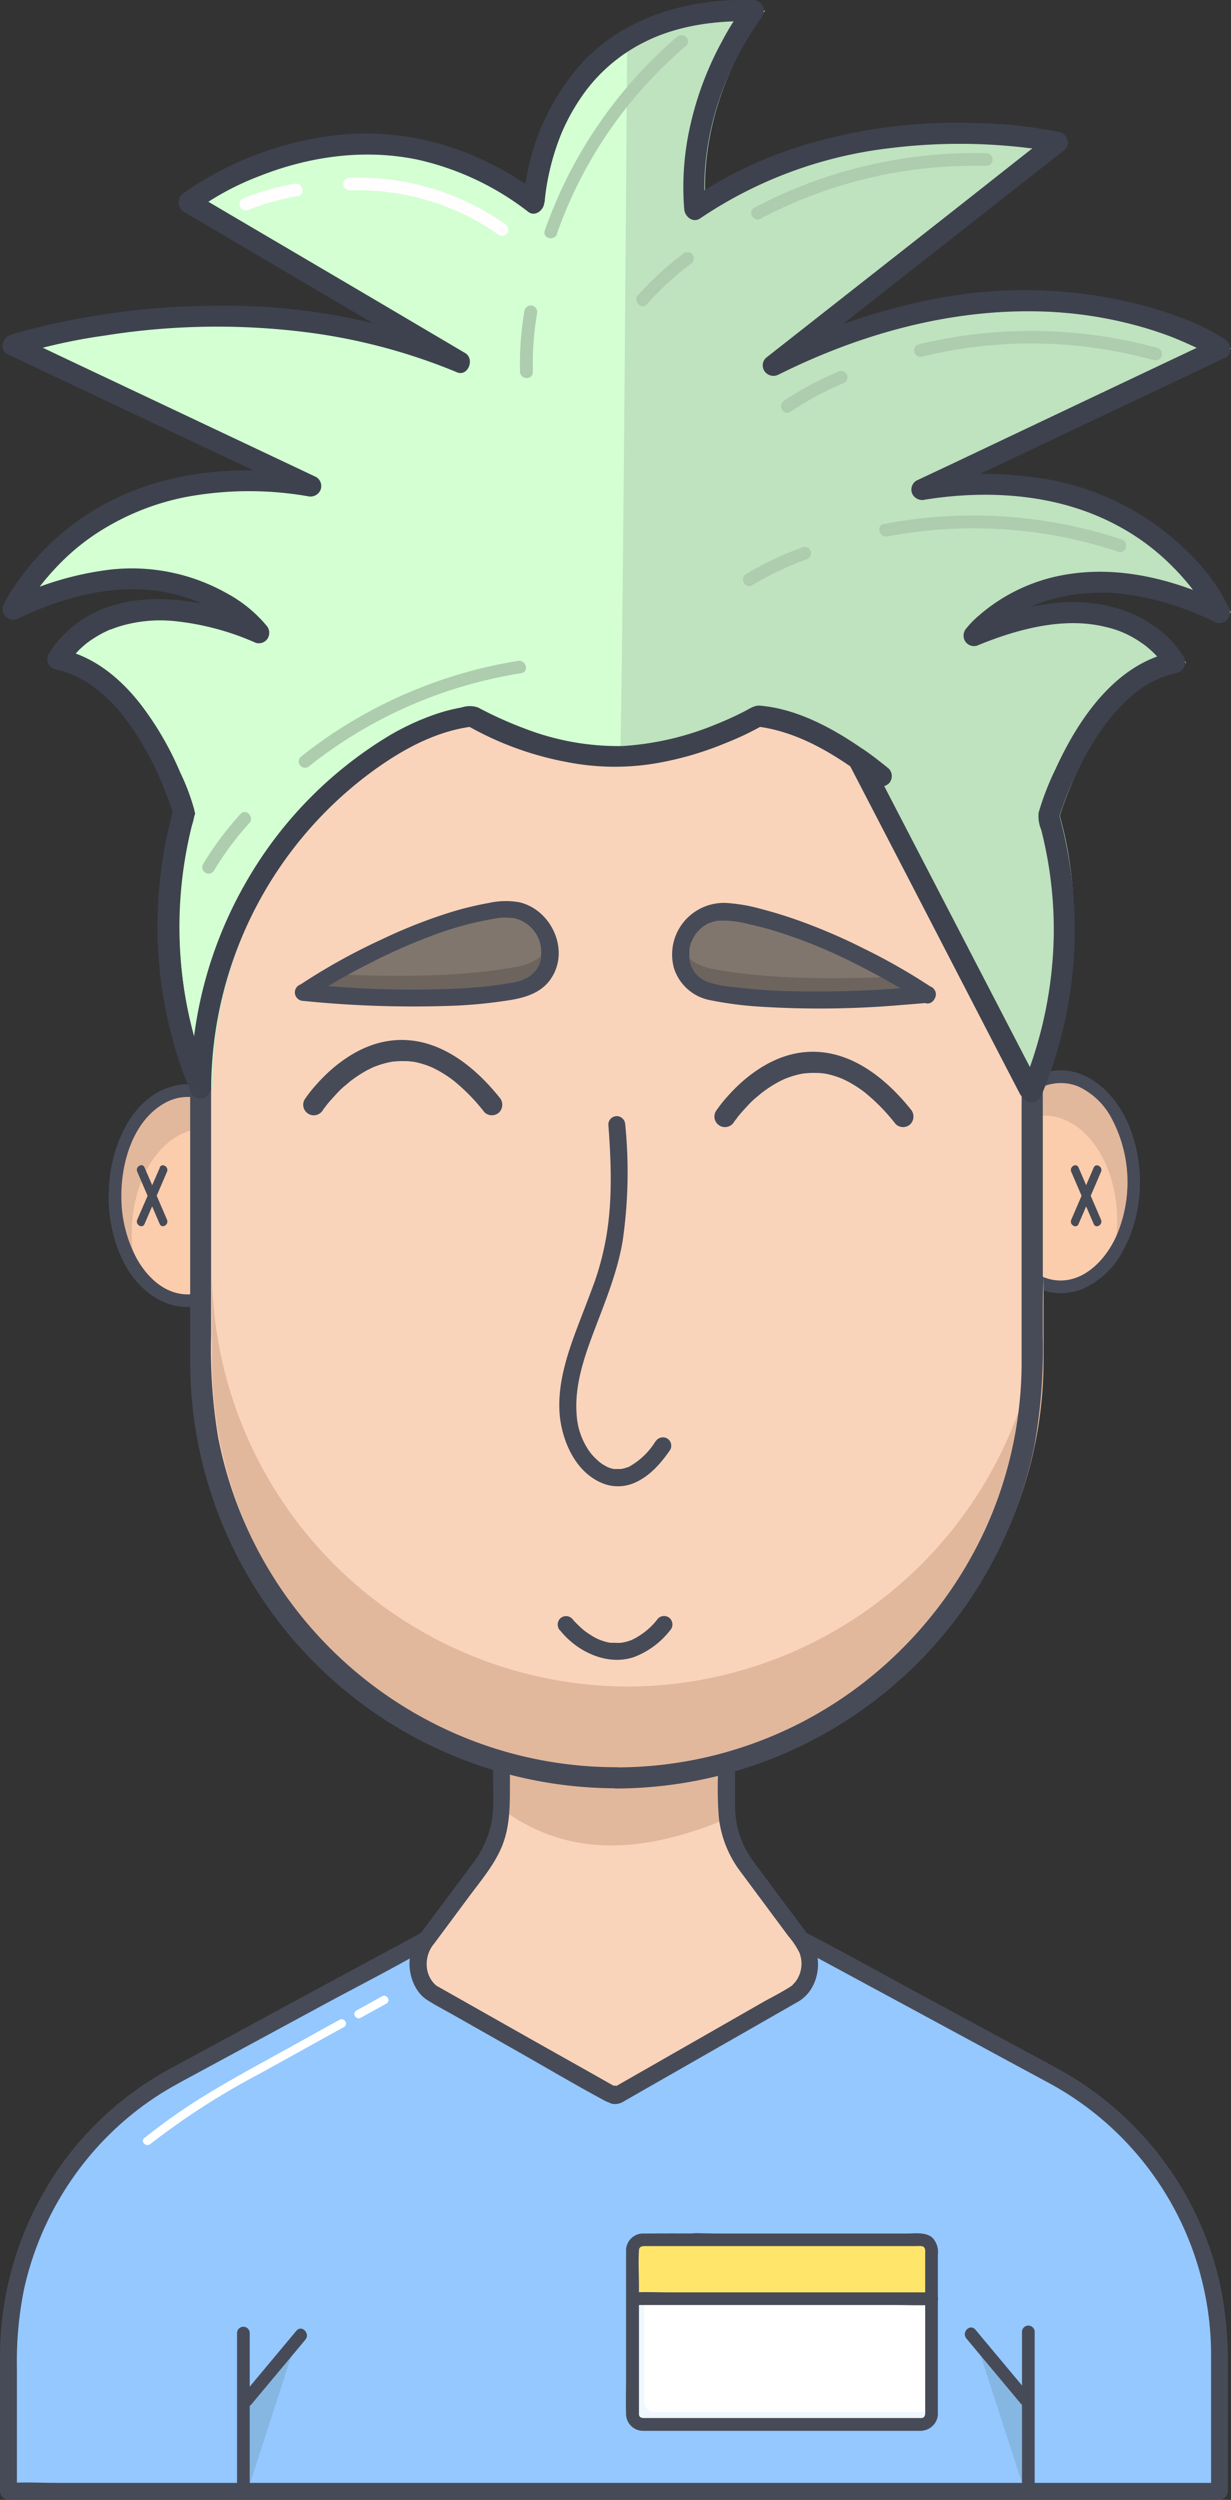 <svg xmlns="http://www.w3.org/2000/svg" viewBox="0 0 224.29 455.29"><rect x="0" y="0" width="224.29" height="455.29" fill="#333333" stroke="none"/><defs><style>.cls-1{fill:#fff;}.cls-2{fill:#94c8ff;}.cls-3{fill:#f9d4bb;}.cls-4{fill:#e2b89c;}.cls-5{fill:#474b58;}.cls-6{fill:none;stroke:#5a6281;stroke-miterlimit:10;stroke-width:3px;}.cls-7{fill:#86b7e2;}.cls-8{opacity:0.15;}.cls-9{fill:#ffe66a;}.cls-10{fill:#5a6281;}.cls-11{fill:#fbcdac;}.cls-12{fill:#bfe2bf;}.cls-13{fill:#d3ffd3;}.cls-14{fill:#3e424e;}.cls-15{fill:#fffdfd;}.cls-16{fill:#aeccae;}.cls-17{fill:#80766e;}.cls-18{fill:#6d645e;}</style></defs><title>Asset 370</title><g id="Layer_2" data-name="Layer 2"><g id="Layer_1-2" data-name="Layer 1"><path class="cls-1" d="M22.84,398.31a78.71,78.71,0,0,0-8.36,8.74c-.63.76.46,1.85,1.09,1.09a78.71,78.71,0,0,1,8.36-8.74c.74-.66-.35-1.74-1.09-1.09Z"/><path class="cls-2" d="M77.47,353.82,32.34,378.21A57.92,57.92,0,0,0,2,429.16v24.78H222.6V429.16a57.92,57.92,0,0,0-30.38-51l-45.13-24.39"/><path class="cls-3" d="M131.32,303.55v25.23a18.45,18.45,0,0,0,3.64,11l10.2,13.72a6.92,6.92,0,0,1-1,9.35L111.36,382a.85.85,0,0,1-.55.21h0a.85.85,0,0,1-.55-.21L77.48,362.86a6.92,6.92,0,0,1-1-9.35l10.2-13.72a18.45,18.45,0,0,0,3.64-11V303.55"/><path class="cls-4" d="M132.62,331.16V320.89h-41v8.74C101.91,337.08,114.53,338.77,132.62,331.16Z"/><path class="cls-5" d="M130.83,303.55v19.54a65.94,65.94,0,0,0,.15,8,20.12,20.12,0,0,0,3.72,9.49l1.88,2.53,7.08,9.53a14.49,14.49,0,0,1,2,3,5.51,5.51,0,0,1,.07,3.8,5.17,5.17,0,0,1-.86,1.56c-.14.17-.3.32-.45.49s-.14.15,0,.06l0,0c-1.62,1.08-3.42,2-5.11,2.92l-10.37,5.93-16.94,9.68c-.13.08-.54.23-.11.08h.82l-.39-.06,1.13,1.48v-.21a1.56,1.56,0,0,0-1.95-1.48l-.39.06h.82c.45.16,0,0-.14-.09l-.9-.51-3.2-1.81L97.5,371.81l-17.68-10c-.16-.09-.33-.17-.48-.27h0c.34.24,0-.07-.1-.14a5.37,5.37,0,0,1-.37-.41,5.29,5.29,0,0,1-.92-1.76,5.78,5.78,0,0,1,1.18-5.29l6.41-8.63c2.16-2.91,4.57-5.73,5.94-9.11s1.43-7,1.43-10.71V303.55a1.54,1.54,0,0,0-3.08,0v19.8c0,2.81.25,5.84-.29,8.6a18,18,0,0,1-3.29,7.27l-2.44,3.28-7,9.37a10,10,0,0,0-2.15,4.83c-.32,2.65.78,6,3.12,7.51,1.68,1.08,3.5,2,5.24,3l10.58,6c5.58,3.15,11.11,6.44,16.76,9.47a2.81,2.81,0,0,0,1.9.24l-1.95-1.48v.21a1.55,1.55,0,0,0,1.13,1.48,2.82,2.82,0,0,0,1.92-.25l.79-.45,3.07-1.76,10.08-5.76,18.09-10.34c4-2.31,4.73-8.18,2.11-11.8-1.89-2.61-3.84-5.17-5.77-7.76l-3.38-4.54a30.79,30.79,0,0,1-2.42-3.56,17.07,17.07,0,0,1-2-8.16c0-1,0-1.93,0-2.89V303.55a1.54,1.54,0,0,0-3.08,0Z"/><path class="cls-6" d="M56.33,426.7"/><polygon class="cls-7" points="54.2 425.62 45.39 452.78 44.34 445.42 44.97 435.53 54.2 425.62"/><path class="cls-5" d="M45.5,453.94l0-9.84,0-15.59v-3.6a1.15,1.15,0,0,0-2.31,0l0,9.84,0,15.59v3.6a1.15,1.15,0,0,0,2.31,0Z"/><path class="cls-5" d="M45.76,437.94,54.4,427.6l1.24-1.49c.95-1.13-.68-2.77-1.63-1.63l-8.64,10.34-1.24,1.49c-.95,1.13.68,2.77,1.63,1.63Z"/><polygon class="cls-7" points="177.51 425.41 186.32 452.57 187.37 445.21 186.74 435.32 177.51 425.41"/><path class="cls-5" d="M188.52,453.73l0-9.84,0-15.59v-3.6a1.15,1.15,0,0,0-2.31,0l0,9.84,0,15.59v3.6a1.15,1.15,0,0,0,2.31,0Z"/><path class="cls-5" d="M187.59,436.1l-8.64-10.34-1.24-1.49c-1-1.14-2.58.5-1.63,1.63l8.64,10.34,1.24,1.49c1,1.14,2.58-.5,1.63-1.63Z"/><path class="cls-1" d="M61.88,367.84l-9.77,5.41c-4.13,2.28-8.29,4.53-12.35,6.93a111.25,111.25,0,0,0-13.47,9.22c-.77.62.32,1.71,1.09,1.09A133.16,133.16,0,0,1,47,377.84l11.78-6.52,3.89-2.15c.87-.48.09-1.81-.78-1.33Z"/><path class="cls-1" d="M69.62,363.57l-4.68,2.59c-.87.48-.09,1.81.78,1.33l4.68-2.59c.87-.48.09-1.81-.78-1.33Z"/><path class="cls-5" d="M76.27,352.28l-16,8.62L35.86,374.12l-4.72,2.55A59.46,59.46,0,0,0,13.67,391,60.22,60.22,0,0,0,0,429.31Q0,441.17,0,453v.7a1.56,1.56,0,0,0,1.54,1.54H213.22c2.86,0,5.72.05,8.58,0h.38a1.56,1.56,0,0,0,1.54-1.54V430.89a68.15,68.15,0,0,0-1.48-15.13,59.22,59.22,0,0,0-8.88-20.34,60,60,0,0,0-16-15.87c-2.44-1.64-5-3-7.58-4.4l-23.14-12.5c-6.29-3.4-12.53-6.89-18.87-10.2l-.31-.17c-1.74-.94-3.3,1.71-1.55,2.66l15.59,8.42,24.44,13.21,5.08,2.74a56.35,56.35,0,0,1,29.64,50.12v24.3l1.54-1.54H10.5c-2.85,0-5.74-.15-8.58,0H1.54l1.54,1.54V431.14a65.55,65.55,0,0,1,1.34-14.41,56.92,56.92,0,0,1,8.79-20A56.12,56.12,0,0,1,29,381.49c2.2-1.4,4.51-2.61,6.8-3.85L59,365.09c6.16-3.33,12.42-6.51,18.49-10l.31-.17c1.74-.94.19-3.6-1.55-2.66Z"/><rect class="cls-1" x="115.33" y="407.92" width="54.5" height="33.62" rx="1.41" ry="1.41"/><g class="cls-8"><path class="cls-2" d="M170,439.3H119.22a1.85,1.85,0,0,1-1.85-1.85V407.53a1.83,1.83,0,0,1,0-.41,1.85,1.85,0,0,0-1.43,1.8v29.92a1.85,1.85,0,0,0,1.85,1.85h50.81a1.85,1.85,0,0,0,1.8-1.43A1.83,1.83,0,0,1,170,439.3Z"/></g><polygon class="cls-9" points="115.43 413.56 115.45 407.84 126.84 406.92 168.66 408.02 170.22 418.61 114.69 419.22 115.43 413.56"/><path class="cls-10" d="M114.42,419.46l.78-5.92,0-5.91,11.61-.94h0l42,1.11,1.63,11h-.26Zm1.26-11.4,0,5.53-.71,5.4,55-.61-1.5-10.14-41.61-1.1Z"/><path class="cls-5" d="M167.88,440.38H117.42c-.52,0-1-.09-1-.74s0-1.3,0-1.94V416.41c0-2.16-.14-4.38,0-6.54,0-.59.41-.79.93-.8H166.8a9.28,9.28,0,0,1,1.07,0c.81.1.7.81.7,1.41v28.38c0,.58.14,1.47-.69,1.52-1.48.08-1.49,2.39,0,2.31a3.14,3.14,0,0,0,3-3.4V410.59a3.76,3.76,0,0,0-.95-3c-1.2-1.15-3.35-.81-4.88-.81H132.5c-5.07,0-10.14-.05-15.2,0a3.1,3.1,0,0,0-3.23,3c0,.52,0,1,0,1.57V433c0,2.21-.07,4.43,0,6.64a3.08,3.08,0,0,0,3.07,3.07c.48,0,1,0,1.46,0h49.28A1.15,1.15,0,0,0,167.88,440.38Z"/><path class="cls-5" d="M115.22,419.8H163c2.21,0,4.44.1,6.65,0h.1a1.15,1.15,0,0,0,0-2.31H122c-2.21,0-4.44-.1-6.65,0h-.1a1.15,1.15,0,0,0,0,2.31Z"/><ellipse class="cls-11" cx="34.18" cy="217.78" rx="13.25" ry="19.14"/><path class="cls-4" d="M24,224.7c0-10.57,5.93-19.14,13.25-19.14,3.91,0,7.42,2.44,9.84,6.32-1.72-7.69-6.72-13.25-12.61-13.25-7.32,0-13.25,8.57-13.25,19.14a24.39,24.39,0,0,0,3.41,12.82A27,27,0,0,1,24,224.7Z"/><path class="cls-5" d="M19.77,217.78c0,7,2.66,15.56,9.35,19a10.77,10.77,0,0,0,9,.52,15.17,15.17,0,0,0,7.22-6.62c4-6.9,4.31-16.06,1.22-23.36-2.51-5.93-8.3-11.4-15.21-9.46-7.11,2-10.59,10-11.37,16.7a28.73,28.73,0,0,0-.18,3.2,1.15,1.15,0,0,0,2.31,0c0-6.19,2.2-13.8,8.06-16.95a8.48,8.48,0,0,1,7.3-.38,13.14,13.14,0,0,1,6.09,5.94,24.72,24.72,0,0,1,1,20.75c-2.05,5-6.84,10-12.74,8.27-3-.91-5.32-3.39-6.84-6.06a23.58,23.58,0,0,1-2.86-11.57A1.15,1.15,0,0,0,19.77,217.78Z"/><path class="cls-5" d="M25,213.39l4.1,9.53c.39.91,1.72.12,1.33-.78l-4.1-9.53c-.39-.91-1.72-.12-1.33.78Z"/><path class="cls-5" d="M29.14,212.61,25,222.15c-.39.9.94,1.68,1.33.78l4.1-9.53c.39-.9-.94-1.68-1.33-.78Z"/><ellipse class="cls-11" cx="193.24" cy="215.25" rx="13.25" ry="19.14"/><path class="cls-4" d="M203.54,222.33c0-10.57-5.93-19.14-13.25-19.14-3.91,0-7.42,2.44-9.84,6.32,1.72-7.69,6.72-13.25,12.61-13.25,7.32,0,13.25,8.57,13.25,19.14a24.39,24.39,0,0,1-3.41,12.82A27,27,0,0,0,203.54,222.33Z"/><path class="cls-5" d="M178.83,215.25c0,7,2.66,15.56,9.35,19a10.77,10.77,0,0,0,9,.52,15.17,15.17,0,0,0,7.22-6.62c4-6.9,4.31-16.06,1.22-23.36-2.51-5.93-8.3-11.4-15.21-9.46-7.11,2-10.59,10-11.37,16.7a28.73,28.73,0,0,0-.18,3.2,1.15,1.15,0,0,0,2.31,0c0-6.19,2.2-13.8,8.06-16.95a8.48,8.48,0,0,1,7.3-.38,13.14,13.14,0,0,1,6.09,5.94,24.72,24.72,0,0,1,1,20.75c-2.05,5-6.84,10-12.74,8.27-3-.91-5.32-3.39-6.84-6.06a23.58,23.58,0,0,1-2.86-11.57A1.15,1.15,0,0,0,178.83,215.25Z"/><rect class="cls-3" x="36.38" y="112.86" width="151.53" height="210.91" rx="75.76" ry="75.76"/><path class="cls-4" d="M114.38,307.16h0a76,76,0,0,1-75.76-75.76V248a76,76,0,0,0,75.76,75.76h0A76,76,0,0,0,190.14,248V231.39A76,76,0,0,1,114.38,307.16Z"/><path class="cls-5" d="M112.3,321.85a73.36,73.36,0,0,1-33.15-7.91,74.25,74.25,0,0,1-39.41-52.21,97.52,97.52,0,0,1-1.28-18.54V197.71c0-4.79-.15-9.62.19-14.4A73.35,73.35,0,0,1,48.86,151,74.68,74.68,0,0,1,71.8,127a73.49,73.49,0,0,1,31.84-11.69,74.17,74.17,0,0,1,79.13,51.32,78.94,78.94,0,0,1,3.37,23.86V233.9q0,7,0,14a73.52,73.52,0,0,1-6.57,30.51,75.36,75.36,0,0,1-20.35,26.54,73.4,73.4,0,0,1-46.92,16.93c-2.47,0-2.48,3.85,0,3.85a78,78,0,0,0,76.16-62.38A100.78,100.78,0,0,0,190,243.37V197.24c0-5.12.16-10.29-.3-15.39a77.66,77.66,0,0,0-11.21-33.79,79.05,79.05,0,0,0-24.32-24.79,77.66,77.66,0,0,0-33.35-11.85,76.87,76.87,0,0,0-35.44,4.37,78.29,78.29,0,0,0-47,49.12,81.77,81.77,0,0,0-3.73,25.36v44.09q0,6.8,0,13.6a77.71,77.71,0,0,0,77.69,77.73A1.92,1.92,0,0,0,112.3,321.85Z"/><path class="cls-5" d="M195.18,213.4l4.1,9.53c.39.91,1.72.12,1.33-.78l-4.1-9.53c-.39-.91-1.72-.12-1.33.78Z"/><path class="cls-5" d="M199.28,212.63l-4.1,9.53c-.39.9.94,1.68,1.33.78l4.1-9.53c.39-.9-.94-1.68-1.33-.78Z"/><path class="cls-1" d="M55.35,101.4c5-2.5,9.9-5.12,15-7.37a1.16,1.16,0,0,0,.41-1.58A1.18,1.18,0,0,0,69.17,92c-5.09,2.25-10,4.87-15,7.37-1.33.67-.16,2.66,1.16,2Z"/><path class="cls-5" d="M119.43,262.5a13.11,13.11,0,0,1-5,4.72l-.08,0-.3.1c-.19.06-.38.12-.58.16s-.6.09-.3.06l-.55,0-.53,0c-.3,0,0,0,0,0l-.26,0a7.58,7.58,0,0,1-1-.29c-.27-.1,0,0,0,0l-.23-.11-.44-.24a9.31,9.31,0,0,1-.83-.55c-.23-.17,0,0,0,0l-.19-.16-.36-.32a11,11,0,0,1-1.17-1.24,12.92,12.92,0,0,1-2.55-7.08c-.4-5.34,1.44-10.56,3.31-15.48,2-5.28,4.13-10.45,5.08-16.06a87.32,87.32,0,0,0,.47-21.2,1.58,1.58,0,0,0-1.54-1.54,1.55,1.55,0,0,0-1.54,1.54c.49,6.53.76,13.17-.25,19.66a51.57,51.57,0,0,1-2.26,9c-1,2.73-2.05,5.41-3.08,8.11-2,5.3-3.89,11-3.2,16.78C102.68,263,105,268,109.45,270a7.55,7.55,0,0,0,5.94.15c2.88-1.16,5-3.59,6.71-6.08a1.55,1.55,0,0,0-.55-2.1,1.57,1.57,0,0,0-2.1.55Z"/><path class="cls-12" d="M158.35,138.13c-5.74-4-11.9-7-18.17-7.73,0,0-12.19,7.23-26,7.38h-.08c-13.82-.15-26-7.38-26-7.38-7.29.88-14.45,4.73-20.95,9.78a73.31,73.31,0,0,0-28.4,57.9v.16h0A76.27,76.27,0,0,1,35.63,148s-7.23-24.81-23-27.89c0,0,8.83-16.61,36.58-4.92,0,0-14.5-18.77-44.78-4.15,0,0,13.24-29.07,54.24-22.46L4.43,62.87S45.9,49.17,85.79,65.94L36.44,36.87s31.22-24,62.85.07c0,0,1.64-36.22,40.11-35,0,0-12.58,15.71-10.77,36.17,29.4-20.37,66-12.16,66-12.16L142.94,66.57c49.19-24.61,81.35-3.08,81.35-3.08L170.06,89.18c41-6.61,54.24,22.46,54.24,22.46C194,97,179.52,115.79,179.52,115.79c27.75-11.69,36.58,4.92,36.58,4.92-15.77,3.08-23,27.89-23,27.89,4.69,16.63,2.6,34.3-4.1,50.26h1v-.16l-.47-1v.53l-31.18-60.11c1.44,1,2.85,2.09,4.23,3.21"/><path class="cls-13" d="M114.27,8.69C100,18.85,99.21,37.09,99.21,37.09,67.58,13,36.36,37,36.36,37L85.71,66.1C45.82,49.33,4.36,63,4.36,63L58.59,88.71c-41-6.61-54.24,22.46-54.24,22.46,30.27-14.61,44.78,4.15,44.78,4.15-27.75-11.69-36.58,4.92-36.58,4.92,15.77,3.08,23,27.89,23,27.89a76.27,76.27,0,0,0,3.1,50.26h0v-.16A73.31,73.31,0,0,1,67,140.34c6.5-5.05,13.65-8.9,20.95-9.78,0,0,11.65,6.91,25.08,7.36C113.52,113.81,114,44.19,114.27,8.69Z"/><path class="cls-14" d="M157.27,136.47c-5.46-3.8-12-7.37-18.77-7.95-1.12-.1-2,.62-3,1.11q-2.41,1.23-4.93,2.24a53,53,0,0,1-17.11,4,47.1,47.1,0,0,1-17.58-3.08,70.8,70.8,0,0,1-8.78-3.94,4.63,4.63,0,0,0-3,0,31.67,31.67,0,0,0-4.62,1.18,46,46,0,0,0-9.1,4.27,74.19,74.19,0,0,0-25.53,26.33,75.53,75.53,0,0,0-10,33.79c-.07,1.31-.1,2.61-.1,3.92l2.89-1.66h0l.88,1.15a75.56,75.56,0,0,1-5.78-25,76.39,76.39,0,0,1,.42-13.05c.24-2.07.6-4.13,1-6.17q.33-1.57.72-3.12a6.82,6.82,0,0,0,.52-3,39.53,39.53,0,0,0-2.54-6.75,56.81,56.81,0,0,0-7.3-12.55c-3.66-4.68-8.54-8.73-14.49-9.93l1.15,2.82c.08-.14.16-.28.25-.41l.32-.47.2-.27c.28-.4-.29.33,0,0,.46-.52.89-1,1.39-1.53q.45-.44.93-.85l.5-.42c.09-.07.35-.27,0,0l.34-.25a21.92,21.92,0,0,1,2.75-1.68l.84-.4.4-.18c-.33.14,0,0,.12,0,.61-.24,1.23-.46,1.86-.64a25.48,25.48,0,0,1,9.39-.89,48.72,48.72,0,0,1,15.13,4,1.93,1.93,0,0,0,2.17-.88,2,2,0,0,0-.3-2.33,24.82,24.82,0,0,0-7.26-5.87A35.28,35.28,0,0,0,20,103.75a57.18,57.18,0,0,0-18.54,5.6L4,112a22.69,22.69,0,0,1,1.57-2.77q.45-.7.93-1.38l.53-.74.29-.38.12-.15A46.15,46.15,0,0,1,10.56,103a40.66,40.66,0,0,1,9.18-7.18,45.75,45.75,0,0,1,14.07-5.29,62.6,62.6,0,0,1,22.3-.15,2,2,0,0,0,2.27-1.11,1.91,1.91,0,0,0-.79-2.4L39.26,78.21,10,64.38,3.36,61.21,2.9,64.72a101.5,101.5,0,0,1,16.16-3.6,129.77,129.77,0,0,1,38.2-.42,106.86,106.86,0,0,1,26,7.1c2,.86,3.31-2.44,1.48-3.51L68,54.41,41.47,38.81l-6.11-3.6v3.32A50.46,50.46,0,0,1,47.19,32.1c9.17-3.64,19.27-5.06,29-3A51,51,0,0,1,96.27,38.6c1.24.94,2.83-.36,2.89-1.66,0-.32,0-.64.08-1q0-.23.05-.46c0-.28.12-.83,0-.18.07-.5.15-1,.23-1.49a45,45,0,0,1,2.31-8.38,23.93,23.93,0,0,1,.93-2.2q.59-1.27,1.27-2.5t1.57-2.58q.42-.63.86-1.24l.43-.58,0,0,.34-.43a30.3,30.3,0,0,1,10.48-8.38c5.93-2.92,12.88-3.83,19.56-3.64L136,.59a46.12,46.12,0,0,0-4.44,6.92,58.88,58.88,0,0,0-6.22,17.43,50.53,50.53,0,0,0-.67,13.18c.11,1.33,1.59,2.56,2.89,1.66A77.77,77.77,0,0,1,162,27a103,103,0,0,1,25.71,0l.2,0,.54.08.91.14,1.5.25c.43.08.85.16,1.27.25l-.85-3.21L173.8,38.29,145.9,60.2l-6.37,5a1.9,1.9,0,0,0-.15,2.52,2,2,0,0,0,2.48.5c14.87-7.41,31.3-12,48-11.49a74.39,74.39,0,0,1,16.52,2.37q3.12.81,6.15,1.91c.85.31,1.68.64,2.52,1l.23.1.54.23,1,.45a32.77,32.77,0,0,1,4.43,2.37V61.83l-18.33,8.68L173.73,84.35,167,87.52a1.91,1.91,0,0,0-.79,2.4A2,2,0,0,0,168.52,91c11.79-1.88,24.36-1,34.91,4.63a41.21,41.21,0,0,1,9.73,7.09,44.11,44.11,0,0,1,3.33,3.61l.62.77.08.11.33.43q.55.75,1.07,1.52a24.59,24.59,0,0,1,2,3.41l2.63-2.63c-9.18-4.4-19.43-7.09-29.61-5.19a32.16,32.16,0,0,0-15.26,7.36,17,17,0,0,0-2.24,2.28,2,2,0,0,0-.3,2.33,1.92,1.92,0,0,0,2.17.88c7.27-3,15.73-5.3,23.37-3.44a18.17,18.17,0,0,1,6.41,2.77l.66.45.28.21c.37.27-.24-.19,0,0s.72.59,1.07.91a18,18,0,0,1,1.55,1.61l.31.37c.29.33-.27-.38,0,0,.14.2.29.39.42.6s.23.35.33.53l1.15-2.82C203.19,121,196.46,131,192.35,140a49.75,49.75,0,0,0-3.11,8,6.4,6.4,0,0,0,.47,3.12q.79,3.1,1.31,6.25A73.39,73.39,0,0,1,192,170a75.61,75.61,0,0,1-5.89,28.32l3.78.51a5.06,5.06,0,0,0-.74-2.12c-.85-1.78-3.58-.84-3.58,1v.53l3.58-1-10.56-20.36-16.8-32.39L158,137.16l-2.63,2.63q2,1.39,3.84,2.91a2,2,0,0,0,2.72,0,1.94,1.94,0,0,0,0-2.72c-1.5-1.22-3-2.4-4.62-3.51s-3.45,1.06-2.63,2.63l10.56,20.36L182,191.85l3.82,7.36c.9,1.73,3.58.88,3.58-1v-.53l-3.58,1,.47,1-.26-1v.16a1.92,1.92,0,0,0,1.67,1.89,2,2,0,0,0,2.11-1.38,78.16,78.16,0,0,0,5.4-39.82,81,81,0,0,0-2.31-11.46v1c.24-.81.52-1.61.8-2.4a55.86,55.86,0,0,1,2.34-5.63c2.48-5.22,5.58-10.28,9.94-14.12a18.51,18.51,0,0,1,8.56-4.4,1.94,1.94,0,0,0,1.15-2.82,17.77,17.77,0,0,0-5.3-5.59c-4.9-3.58-11.2-4.78-17.17-4.38A51.47,51.47,0,0,0,177,113.94l1.87,3.21a15.26,15.26,0,0,1,1.64-1.73q.42-.39.86-.77l.45-.38.29-.23c.42-.34-.15.11.12-.1A31.12,31.12,0,0,1,185,112a27,27,0,0,1,7.85-3.17,33.88,33.88,0,0,1,11.51-.69,51.5,51.5,0,0,1,16.89,5.11,1.94,1.94,0,0,0,2.63-2.63,36.44,36.44,0,0,0-7.34-10A48.44,48.44,0,0,0,191.45,87.4a68.23,68.23,0,0,0-24-.08L169,90.84l18.33-8.68,29.21-13.84,6.69-3.17c1.39-.66,1.1-2.59,0-3.32-4.28-2.86-9.49-4.66-14.39-6.05a85.24,85.24,0,0,0-38.68-1.32,115.31,115.31,0,0,0-30.22,10.44l2.33,3,17.44-13.7,27.9-21.91,6.37-5c1.14-.89.46-2.92-.85-3.21a81.36,81.36,0,0,0-14.73-1.64,96.56,96.56,0,0,0-32.47,4.15,76.41,76.41,0,0,0-20.31,9.84l2.89,1.66c-1-11.61,2.54-23.32,8.93-33,.36-.54.72-1.08,1.11-1.6.11-.15.23-.29.33-.44s-.37.47-.17.22A2,2,0,0,0,137.34,0c-11.65-.34-23.51,2.88-31.55,11.73A42.11,42.11,0,0,0,96,31.94a34.41,34.41,0,0,0-.68,5l2.89-1.66C87.92,27.51,75.34,23.35,62.42,24.5a60.65,60.65,0,0,0-24.63,7.9,39,39,0,0,0-4.36,2.81,2,2,0,0,0,0,3.32L50.17,48.4,76.66,64l6.11,3.6,1.48-3.51A115.28,115.28,0,0,0,39,55.68,139.78,139.78,0,0,0,7.54,59.47c-1.9.46-3.81.93-5.67,1.54-1.44.47-2.05,2.76-.46,3.51l18.33,8.68L49,87l6.69,3.17,1.48-3.51c-12.69-2-25.95-1.22-37.5,4.82a46.36,46.36,0,0,0-16.77,14.9A25.15,25.15,0,0,0,.72,110a1.94,1.94,0,0,0,2.63,2.63c8.33-4,18-6.54,27.09-4.71a31.69,31.69,0,0,1,4.7,1.33,25.94,25.94,0,0,1,3.58,1.64,29.52,29.52,0,0,1,3.1,1.95l.61.45c.37.28-.33-.26,0,0l.29.23q.53.43,1,.89a16.37,16.37,0,0,1,2,2.07l1.87-3.21c-11.61-4.86-27.8-7.36-37,3.46a13.67,13.67,0,0,0-1.71,2.35,1.94,1.94,0,0,0,1.15,2.82c5.82,1.18,10.35,5.44,13.7,10.19a55,55,0,0,1,4.35,7.41q.84,1.7,1.58,3.45l0,.11.13.32.28.68q.27.69.53,1.38c.37,1,.73,2,1,3v-1a78.83,78.83,0,0,0-.27,41.44q.77,2.89,1.77,5.72.47,1.32,1,2.63c.33.82.62,2.21,1.49,2.64a2,2,0,0,0,2.89-1.66A72,72,0,0,1,67,141.11c5.56-4.18,12-7.89,19-8.78l-1-.26a58.12,58.12,0,0,0,18.25,6.71,45,45,0,0,0,15.75.32,59.16,59.16,0,0,0,13.31-3.81,52.47,52.47,0,0,0,6.74-3.22l-1,.26c6.29.8,12.07,3.89,17.2,7.47a1.94,1.94,0,0,0,2.63-.69,2,2,0,0,0-.69-2.63Z"/><path class="cls-15" d="M63.7,34.68a44.38,44.38,0,0,1,27.18,8.11,1.16,1.16,0,0,0,1.58-.41A1.18,1.18,0,0,0,92,40.79,46.46,46.46,0,0,0,63.7,32.37a1.15,1.15,0,0,0,0,2.31Z"/><path class="cls-15" d="M45.1,38.29a47.28,47.28,0,0,1,9.2-2.6c1.46-.28.84-2.51-.61-2.23a47.28,47.28,0,0,0-9.2,2.6,1.19,1.19,0,0,0-.81,1.42,1.16,1.16,0,0,0,1.42.81Z"/><path class="cls-16" d="M168,64.95a83.82,83.82,0,0,1,31.6-1.58,88.23,88.23,0,0,1,10.66,2.23,1.15,1.15,0,0,0,.61-2.23,87.1,87.1,0,0,0-35.29-2.23q-4.14.59-8.2,1.58c-1.44.35-.83,2.58.61,2.23Z"/><path class="cls-16" d="M144,75a57.75,57.75,0,0,1,9.85-5.29,1.16,1.16,0,0,0,.41-1.58,1.18,1.18,0,0,0-1.58-.41A57.75,57.75,0,0,0,142.83,73c-1.21.85-.05,2.85,1.16,2Z"/><path class="cls-16" d="M138.58,39.82a83.35,83.35,0,0,1,30.29-9.19,88.36,88.36,0,0,1,10.82-.42,1.15,1.15,0,0,0,0-2.31A86.33,86.33,0,0,0,145,34.3q-3.86,1.59-7.55,3.53c-1.31.69-.15,2.68,1.16,2Z"/><path class="cls-16" d="M117.88,55.39a56.78,56.78,0,0,1,8.19-7.51,1.16,1.16,0,0,0,0-1.63,1.18,1.18,0,0,0-1.63,0,56.78,56.78,0,0,0-8.19,7.51c-1,1.12.67,2.76,1.63,1.63Z"/><path class="cls-16" d="M101.46,42.61a79.45,79.45,0,0,1,15.82-26.75A85.27,85.27,0,0,1,125,8.33c1.13-1-.51-2.6-1.63-1.63a82.65,82.65,0,0,0-21,27.64q-1.74,3.75-3.11,7.66c-.49,1.4,1.74,2,2.23.61Z"/><path class="cls-16" d="M97.1,67.74a53.18,53.18,0,0,1,.75-10.63A1.19,1.19,0,0,0,97,55.68a1.16,1.16,0,0,0-1.42.81,56.22,56.22,0,0,0-.83,11.25c.08,1.48,2.39,1.49,2.31,0Z"/><path class="cls-16" d="M161.6,97.72a83.83,83.83,0,0,1,31.64,0,88.08,88.08,0,0,1,10.53,2.76c1.41.46,2-1.76.61-2.23a86.47,86.47,0,0,0-35-4q-4.2.4-8.35,1.19c-1.46.28-.84,2.5.61,2.23Z"/><path class="cls-16" d="M137.09,106.56a56.37,56.37,0,0,1,9.84-4.68,1.19,1.19,0,0,0,.81-1.42,1.16,1.16,0,0,0-1.42-.81,59.49,59.49,0,0,0-10.39,4.91c-1.25.79-.1,2.79,1.16,2Z"/><path class="cls-16" d="M56.4,139.48a82.6,82.6,0,0,1,28-14.5A88,88,0,0,1,95,122.59c1.46-.24.84-2.46-.61-2.23A85.7,85.7,0,0,0,61.52,133c-2.33,1.51-4.58,3.15-6.75,4.87a1.16,1.16,0,0,0,0,1.63,1.18,1.18,0,0,0,1.63,0Z"/><path class="cls-16" d="M39,158.54a54.5,54.5,0,0,1,6.43-8.64c1-1.11-.65-2.75-1.63-1.63a57.56,57.56,0,0,0-6.79,9.1,1.15,1.15,0,0,0,2,1.16Z"/><path class="cls-5" d="M58.81,202.21c.12-.19.26-.37.39-.55a2.57,2.57,0,0,0,.21-.28c-.22.42-.21.27,0,0s.45-.55.68-.82q.88-1,1.84-2,.55-.53,1.13-1l.62-.52.3-.24c.25-.2-.28.21.07-.05a22.74,22.74,0,0,1,3-1.92l.82-.4.22-.1.37-.14a16.11,16.11,0,0,1,1.79-.57q.46-.12.94-.21l.44-.08c.33-.06-.3,0,.16,0a15.36,15.36,0,0,1,2.08-.07c.32,0,.64,0,1,.07s-.24,0,.22,0l.57.1a15.39,15.39,0,0,1,2.26.65l.6.23c-.27-.12.24.11.32.15q.67.32,1.32.69a21.68,21.68,0,0,1,2.49,1.66,35.19,35.19,0,0,1,5.61,5.75,1.93,1.93,0,0,0,2.72,0,2,2,0,0,0,0-2.72c-5-6.21-12-11.55-20.32-10.24-5,.79-9.48,4-12.81,7.69a25.49,25.49,0,0,0-2.34,2.94,1.92,1.92,0,1,0,3.32,1.94Z"/><path class="cls-5" d="M133.73,204.36c.12-.19.26-.37.39-.55a2.57,2.57,0,0,0,.21-.28c-.22.42-.21.27,0,0s.45-.55.68-.82q.88-1,1.84-2,.55-.53,1.13-1l.62-.52.3-.24c.25-.2-.28.21.07-.05a22.74,22.74,0,0,1,3-1.92l.82-.4.22-.1.37-.14a16.11,16.11,0,0,1,1.79-.57q.46-.12.94-.21l.44-.08c.33-.06-.3,0,.16,0a15.36,15.36,0,0,1,2.08-.07c.32,0,.64,0,1,.07s-.24,0,.22,0l.57.1a15.39,15.39,0,0,1,2.26.65l.6.23c-.27-.12.24.11.32.15q.67.32,1.32.69a21.68,21.68,0,0,1,2.49,1.66,35.19,35.19,0,0,1,5.61,5.75,1.93,1.93,0,0,0,2.72,0,2,2,0,0,0,0-2.72c-5-6.21-12-11.55-20.32-10.24-5,.79-9.48,4-12.81,7.69a25.49,25.49,0,0,0-2.34,2.94,1.92,1.92,0,0,0,3.32,1.94Z"/><path class="cls-5" d="M102.06,296.94c3.09,3.89,8.64,6.54,13.54,4.82a15.13,15.13,0,0,0,6.48-4.82,1.58,1.58,0,0,0,0-2.18,1.55,1.55,0,0,0-2.18,0,12.92,12.92,0,0,1-4.84,3.93,8.44,8.44,0,0,1-1.92.5,8.35,8.35,0,0,1-1.11,0l-.5,0-.25,0c.17,0,0,0-.08,0a9.15,9.15,0,0,1-3.49-1.36q-.39-.24-.76-.5l-.33-.24c-.29-.21.07.07-.2-.15s-.75-.63-1.1-1a12.05,12.05,0,0,1-1.09-1.16,1.55,1.55,0,0,0-2.18,0,1.58,1.58,0,0,0,0,2.18Z"/><path class="cls-17" d="M54.46,181.74S74,169.17,91.39,166.57c10.36-1.55,13.39,12.09,3.13,14.11C86.32,182.29,73.73,183,54.46,181.74Z"/><path class="cls-18" d="M94.52,176c-7.42,1.46-18.45,2.2-34.77,1.37-3.29,1.84-5.29,3.12-5.29,3.12,19.27,1.29,31.86.56,40.06-1.06,5.22-1,7-5.07,6.12-8.58C100,173.19,98.07,175.28,94.52,176Z"/><path class="cls-5" d="M56,182a108.5,108.5,0,0,1,11.3-6.53,103.19,103.19,0,0,1,11.1-4.94A58.9,58.9,0,0,1,91,167.17a9.51,9.51,0,0,1,2.08,0c.27,0-.2,0,.06,0l.23,0,.44.09a7.59,7.59,0,0,1,1,.33h0l.19.09.44.23a7.08,7.08,0,0,1,.81.53c-.22-.17.1.09.16.15l.3.28.32.34.22.26a6.32,6.32,0,0,1,1.29,2.93c0,.07.08.5.05.31s0,.19,0,.25a7.62,7.62,0,0,1,0,1c0,.13,0,.26,0,.38,0-.31,0,0,0,.16a6.88,6.88,0,0,1-.23.86c0,.12-.08.24-.13.36s.1-.22,0,0l-.08.17c-.15.27-.3.52-.46.78,0,0-.17.23,0,0l-.13.15-.27.3-.34.33c-.07.06-.44.35-.23.2A7.9,7.9,0,0,1,93.12,179q-1,.17-1.94.32c-.7.1-.93.13-1.77.23-1.54.18-3.08.32-4.62.42a179.65,179.65,0,0,1-25.53-.43l-4-.33a1.55,1.55,0,0,0-1.54,1.54,1.57,1.57,0,0,0,1.54,1.54,198.78,198.78,0,0,0,28.09.85,89.65,89.65,0,0,0,9.6-1c3-.49,6-1.46,7.65-4.24,3.16-5.17-.3-12.29-6-13.58a14,14,0,0,0-5.57.14,58.09,58.09,0,0,0-6.7,1.61,93.63,93.63,0,0,0-12.74,5,110.54,110.54,0,0,0-14.82,8.22l-.24.16C52.82,180.48,54.36,183.14,56,182Z"/><path class="cls-17" d="M169.78,182.2S150.26,169.63,132.85,167c-10.36-1.55-13.39,12.09-3.13,14.11C137.92,182.75,150.5,183.49,169.78,182.2Z"/><path class="cls-18" d="M129.71,176.44c7.42,1.46,18.45,2.2,34.77,1.37,3.29,1.84,5.29,3.12,5.29,3.12-19.27,1.29-31.86.56-40.06-1.06-5.22-1-7-5.07-6.12-8.58C124.21,173.66,126.17,175.74,129.71,176.44Z"/><path class="cls-5" d="M169.78,179.84a109.74,109.74,0,0,0-12.32-7.05,105.18,105.18,0,0,0-12.28-5.26c-2.15-.75-4.33-1.42-6.55-2a30.6,30.6,0,0,0-6.46-1.09,9.49,9.49,0,0,0-8,4,9.37,9.37,0,0,0-1.36,7.93,8.58,8.58,0,0,0,6.55,5.78,65.52,65.52,0,0,0,9,1.18,173.74,173.74,0,0,0,26.3-.33q2.16-.16,4.32-.36a1.58,1.58,0,0,0,1.54-1.54,1.55,1.55,0,0,0-1.54-1.54,204,204,0,0,1-27,.9c-1.65-.07-3.3-.18-4.94-.33l-2.19-.23-1-.12-.26,0-.51-.07a21.25,21.25,0,0,1-4-.81,3.29,3.29,0,0,1-.7-.31l-.45-.26-.37-.24-.22-.19-.35-.33-.27-.3-.17-.2c.09.11.08.11,0,0a7.31,7.31,0,0,1-.43-.72c0-.09-.2-.44-.09-.16-.06-.14-.11-.28-.16-.42a6.87,6.87,0,0,1-.21-.8c0-.05-.08-.49-.05-.3s0-.3,0-.37a7.62,7.62,0,0,1,0-.84c0-.13,0-.26,0-.39,0,.36,0-.14,0-.23a8.09,8.09,0,0,1,.2-.82c0-.15.09-.29.15-.44l.07-.18c.08-.22-.1.22,0,0a8.85,8.85,0,0,1,.43-.82l.21-.34c.06-.09.3-.42.23-.33s.14-.16.18-.21l.32-.34.29-.28c.05,0,.44-.37.21-.19a6.89,6.89,0,0,1,.75-.5l.43-.23.19-.09c.23-.11-.33.12.09,0a8.14,8.14,0,0,1,.91-.29l.44-.1.23,0c.48-.08-.15,0,.13,0a17.78,17.78,0,0,1,5.31.62,63.93,63.93,0,0,1,6.23,1.7,92.84,92.84,0,0,1,11.71,4.76A151.05,151.05,0,0,1,168,182.36l.21.14C169.88,183.6,171.42,180.94,169.78,179.84Z"/></g></g></svg>